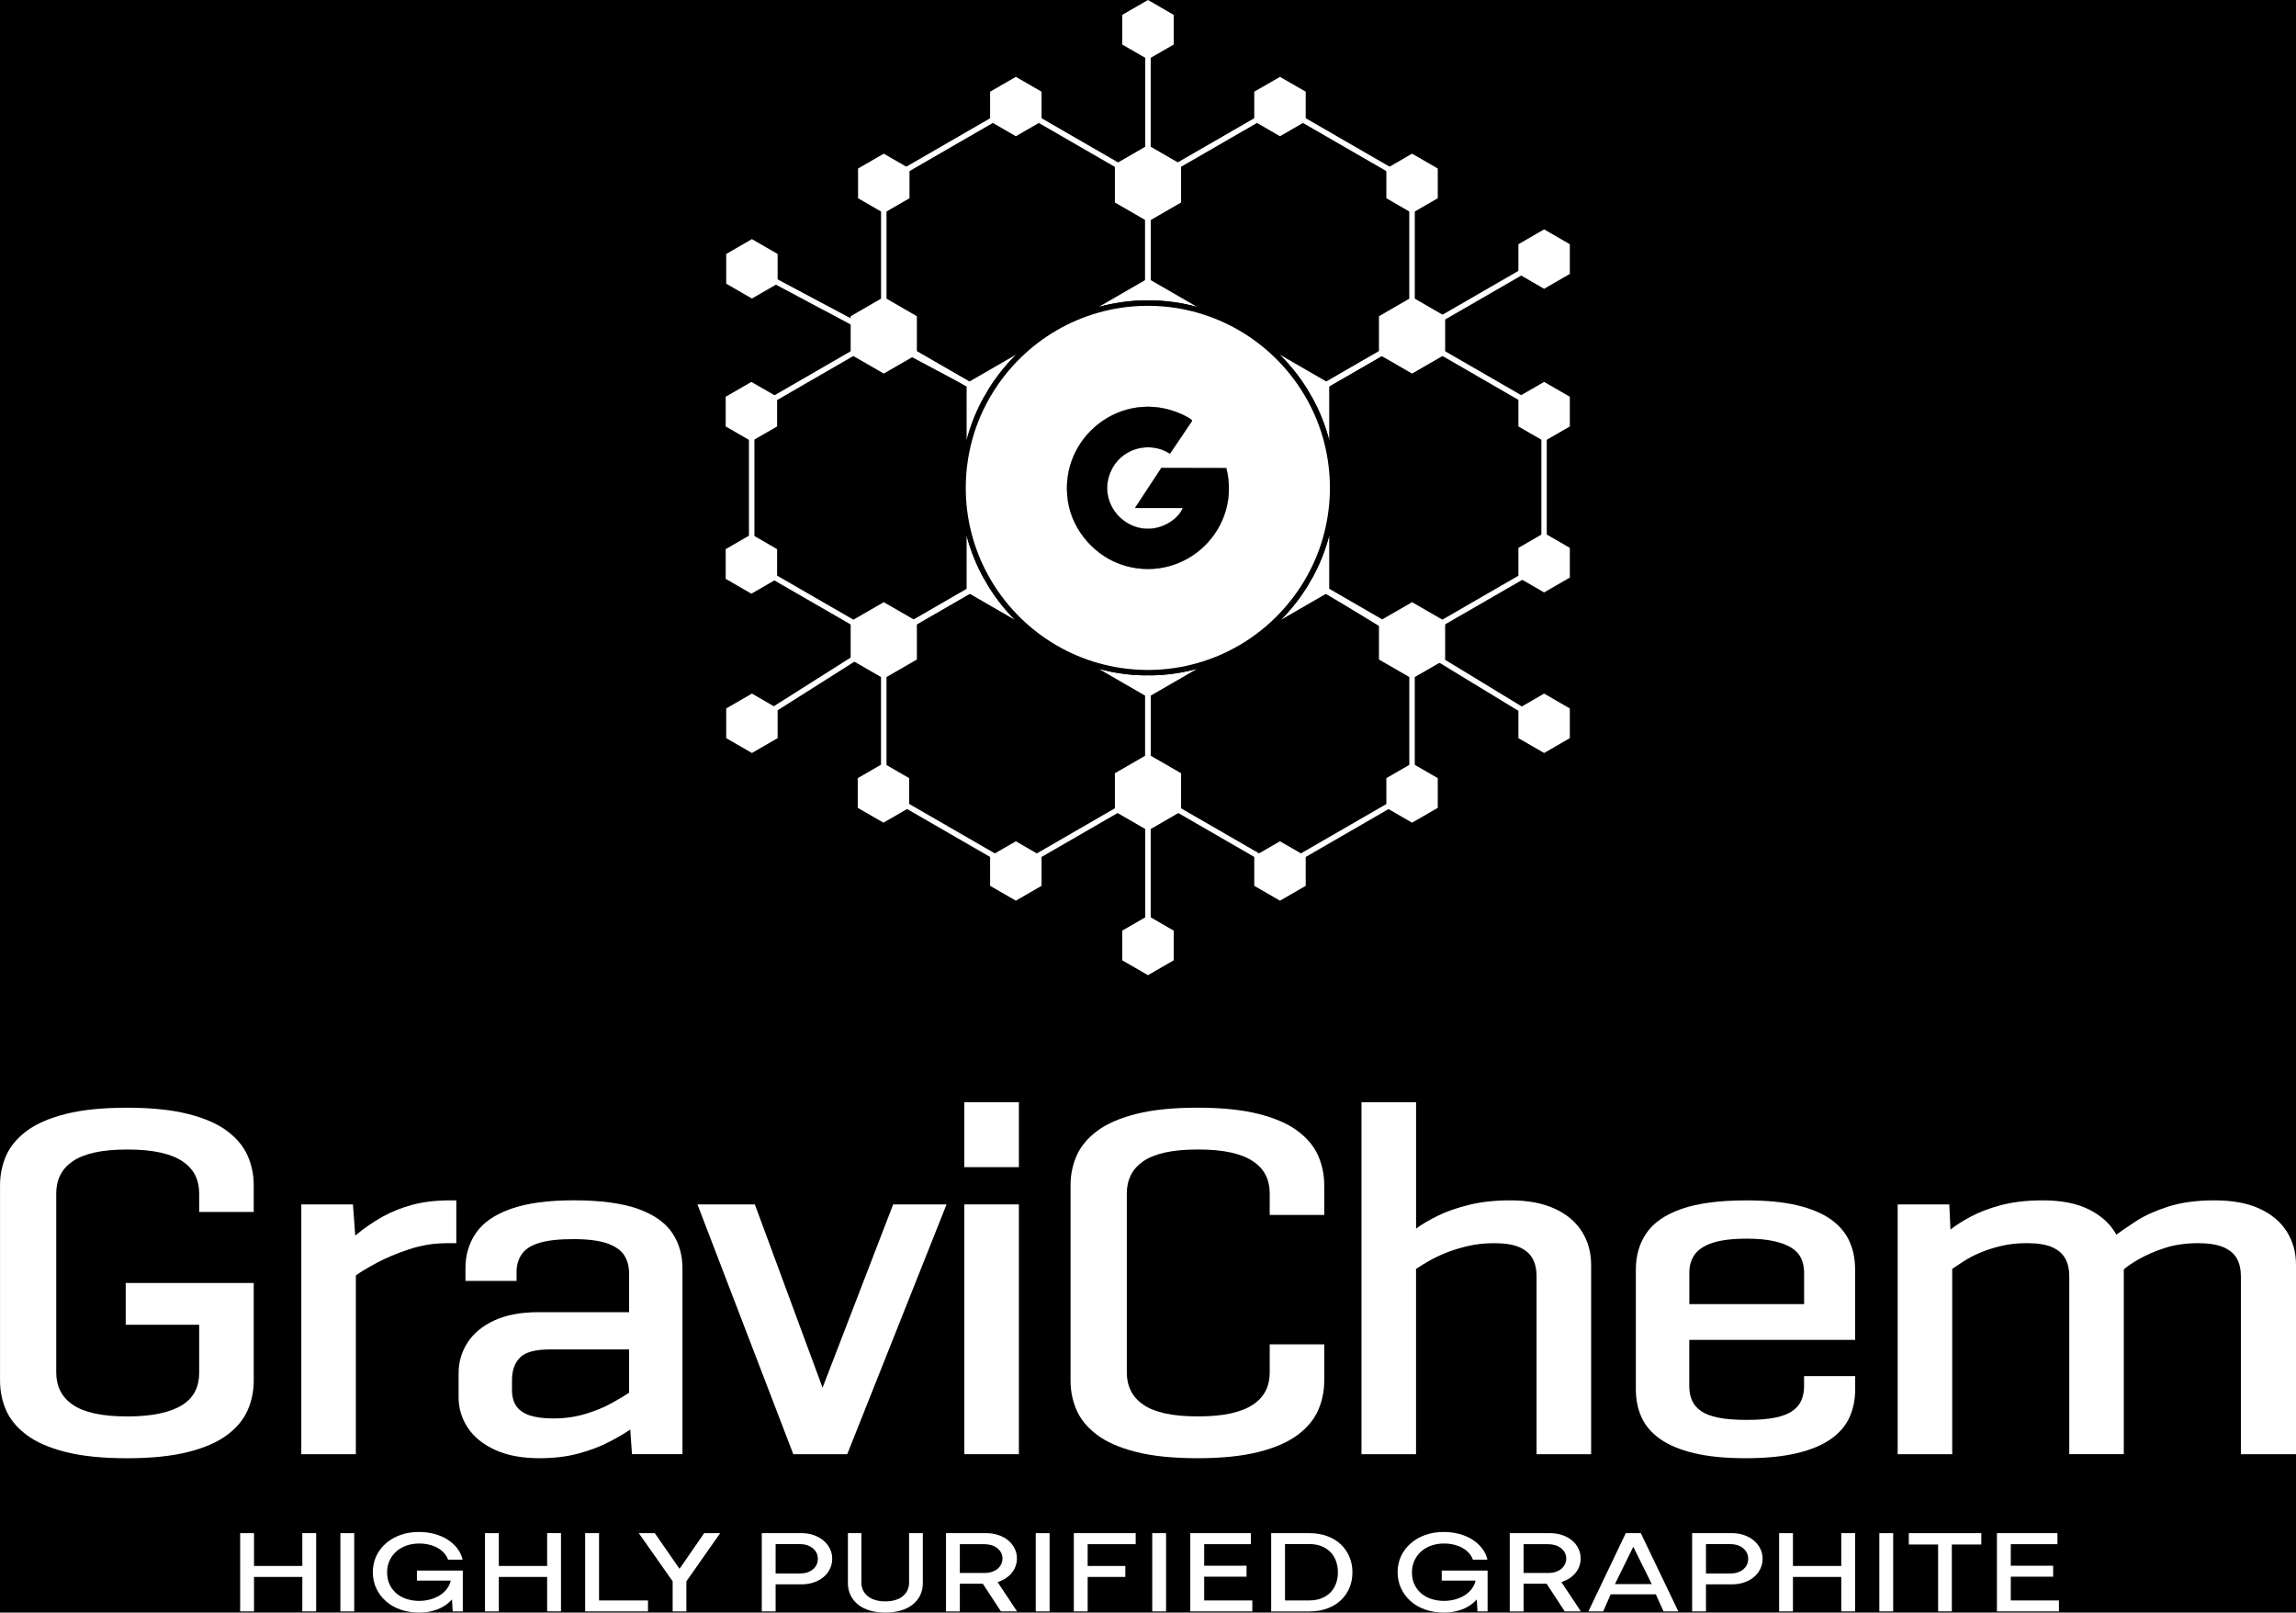 <?xml version="1.0" encoding="UTF-8"?>
<svg id="Layer_1" data-name="Layer 1" xmlns="http://www.w3.org/2000/svg" viewBox="0 0 651.99 457.84">
  <defs>
    <style>
      .cls-1 {
        fill: #fff;
      }
    </style>
  </defs>
  <rect x="-214.33" y="-307.01" width="1080" height="1080"/>
  <g>
    <path class="cls-1" d="M325.97,191.76c-.26,0-.52,0-.78,0v32.77l-8.6,4.96-22.17,12.81-5.95,3.44-5.95-3.44-24.35-14.05-6.43-3.72v-42.41l8.62-4.98,14.9-8.6,4.93-2.85c-.24-.4-.48-.81-.71-1.23-.03-.04-.05-.08-.07-.12l-4.93,2.85-15.04,8.69-8.62,4.98-.28.16-.36.2v44.2l7.41,4.28,23.56,13.6,7.31,4.22,7.3-4.21,21.59-12.47,7.85-4.54.76-.43.78-.45v-33.66c-.26,0-.52,0-.78,0ZM325.97,191.76c-.26,0-.52,0-.78,0v22.82l.79-.46.76.44v-22.8c-.26,0-.52,0-.78,0Z"/>
    <path class="cls-1" d="M401.12,180.84l-8.62-4.98-15.04-8.69-3.75-2.16-1.19-.69s-.04.08-.07.12c-.22.42-.47.83-.71,1.23l1.16.67,3.78,2.18,14.9,8.6,8.62,4.98v42.41l-6.52,3.77-24.25,14-5.95,3.44-5.95-3.44-22.14-12.78-8.64-4.99v-32.77c-.26,0-.52,0-.78,0s-.52,0-.78,0v33.66h.02s.76.45.76.45l.79.46,7.84,4.52,21.57,12.46,7.31,4.22,7.3-4.21,23.52-13.59,7.45-4.3v-44.2l-.64-.36Z"/>
    <path class="cls-1" d="M431.96,112.19l-21.58-12.46-7.85-4.54-.78-.44-.78-.45-.39.22-.39.22-8.62,4.98-14.9,8.6-5,2.89c.26.44.53.89.78,1.34l5-2.89,14.89-8.6,8.63-4.98,8.63,4.98,21.57,12.46,6.53,3.77v42.41l-6.53,3.77-21.58,12.46-8.49,4.9-.14.08-8.62-4.98-13.71-7.92h-.02s-1.17-.68-1.17-.68l-3.82-2.2-1.19-.69c-.22.42-.47.83-.71,1.23-.02.04-.05.08-.07.12l4.86,2.81,1.34.78.05.03,13.64,7.87,8.62,4.98.78.45.78-.45.14-.09h0l8.48-4.89,21.93-12.65,6.96-4.02v-44.2l-7.31-4.22ZM372.45,164.45c-.22.42-.47.83-.71,1.23l1.16.67.74-1.21-1.19-.69ZM391.58,100.64v-.9l-14.9,8.6-5,2.89c.26.44.53.89.78,1.34l5-2.89,14.89-8.6-.77-.44Z"/>
    <path class="cls-1" d="M325.98,62.92l-.79-.46v22.82c.26,0,.52,0,.78,0s.52,0,.78,0v-22.8l-.76.44ZM394.59,47.32l-23.82-13.76-7.3-4.21-7.31,4.22-21.71,12.53-7.7,4.44-.79.46-.76.44h-.02v33.83c.26,0,.52,0,.78,0s.52,0,.78,0v-32.93l8.64-4.99,21.56-12.45,6.53-3.77,6.52,3.77,23.68,13.67,6.52,3.77v42.41l-8.62,4.98-14.9,8.6-5,2.89c.26.44.53.89.78,1.34l5-2.89,14.89-8.6,8.63-4.98.78-.45v-44.19l-7.16-4.13Z"/>
    <path class="cls-1" d="M279.49,164.45l-5,2.89-14.9,8.6.78.45v.74l14.9-8.6,4.93-2.85c-.24-.4-.48-.81-.71-1.23ZM274.13,109.47l.36.21v-.89l-.36.68ZM279.49,164.45l-5,2.89-14.9,8.6-8.62,4.98-.14-.08-8.49-4.9-21.67-12.51-6.44-3.72v-42.41l6.44-3.72,21.66-12.51,7.69-4.44.94-.54,8.63,4.98,14.47,8.36.05.03.36.21,5,2.89c.25-.45.51-.9.78-1.34l-5-2.89-.41-.23-14.49-8.37-8.62-4.98-.78-.45-.78.45-.19.11-1.58.92-6.85,3.96-21.62,12.49-7.26,4.19v44.2l7.22,4.17,21.66,12.5,7.77,4.49.85.49.67.39.11.06.78-.45,8.62-4.98,15.04-8.68,4.86-2.81s-.05-.08-.07-.12c-.24-.4-.48-.81-.71-1.23Z"/>
    <path class="cls-1" d="M325.97,51.01l-.76-.43-7.71-4.46-21.73-12.55-7.3-4.21-7.31,4.22-23.81,13.75-7.16,4.13v44.19l.78.45,8.63,4.98,14.47,8.36.05.03.36.21,5,2.89c.25-.45.51-.9.78-1.34l-5-2.89-.41-.23-14.49-8.37-8.62-4.98v-42.41l6.52-3.77,23.67-13.67,6.53-3.77,6.52,3.77,21.6,12.47,8.6,4.96v32.93c.26,0,.52,0,.78,0s.52,0,.78,0v-33.82l-.78-.45ZM275.27,108.34l-.41-.23-14.49-8.37v.9l-.77.44,14.47,8.36.05.03.36-.68v.89l5,2.89c.25-.45.51-.9.78-1.34l-5-2.89Z"/>
    <path class="cls-1" d="M339.94,87.14c-4.21-1.16-8.63-1.8-13.19-1.86-.26,0-.52,0-.78,0s-.52,0-.78,0c-4.56.06-8.98.71-13.19,1.86l13.19-7.62.78-.45.78.45,13.19,7.62Z"/>
    <path class="cls-1" d="M339.94,189.89l-13.19,7.62-.78.45-.78-.45-13.19-7.62c4.21,1.16,8.63,1.8,13.19,1.86.26,0,.52,0,.78,0s.52,0,.78,0c4.56-.06,8.98-.71,13.19-1.86Z"/>
    <path class="cls-1" d="M377.45,108.79v16.14c-1.15-4.36-2.84-8.51-5-12.36-.25-.45-.51-.9-.78-1.34-2.3-3.84-5.06-7.36-8.22-10.49l.02-.02,13.2,7.62.78.45Z"/>
    <path class="cls-1" d="M288.49,100.74c-3.16,3.13-5.93,6.65-8.22,10.49-.26.44-.53.89-.78,1.34-2.16,3.85-3.85,8-5,12.36v-16.14l.78-.45,13.2-7.62.02.02Z"/>
    <path class="cls-1" d="M377.45,152.08v15.99l-.78.45-.1.05-.04.02-12.77,7.38c3.02-3.06,5.69-6.47,7.91-10.18.02-.04.05-.08.07-.12.24-.4.48-.81.71-1.23.03-.04.05-.08.07-.12,2.13-3.82,3.8-7.93,4.93-12.25Z"/>
    <path class="cls-1" d="M288.18,175.98l-12.77-7.38-.14-.08-.78-.45v-15.99c1.13,4.32,2.8,8.43,4.93,12.25.02.04.04.08.07.12.22.42.47.83.71,1.23.02.04.05.08.07.12,2.23,3.72,4.89,7.13,7.91,10.18Z"/>
    <g>
      <path class="cls-1" d="M319.55,160.64c-8.3-2.33-15.01-9.82-16.3-18.38-2.76-18.13,15.39-32.25,32.23-24.7.5.22,3.12,1.47,3.05,1.92l-5.79,8.59-.5.74c-5.93-3.78-13.95-1.46-16.79,4.98-4.51,10.17,6.44,20.23,16.17,14.83,1.74-.96,3.5-2.52,4.24-4.38h-13.57l7.49-11.4,9.99.02,8.47.02c4.37,17.27-11.49,32.61-28.7,27.77Z"/>
      <path d="M377.45,124.93c-1.15-4.36-2.84-8.51-5-12.36-.25-.45-.51-.9-.78-1.34-2.3-3.84-5.06-7.36-8.22-10.49-6.44-6.39-14.5-11.15-23.51-13.6h0c-4.21-1.16-8.63-1.8-13.19-1.86-.26,0-.52,0-.78,0s-.52,0-.78,0c-4.56.06-8.98.71-13.19,1.86h0c-9,2.44-17.06,7.21-23.5,13.6-3.16,3.13-5.93,6.65-8.22,10.49-.26.44-.53.89-.78,1.34-2.16,3.85-3.85,8-5,12.36-1.15,4.34-1.76,8.89-1.76,13.58s.61,9.24,1.76,13.57c1.13,4.32,2.8,8.43,4.93,12.25.02.04.04.08.07.12.22.42.47.83.71,1.23.02.04.05.08.07.12,2.23,3.72,4.89,7.13,7.91,10.18,6.49,6.55,14.67,11.42,23.81,13.91h0c4.21,1.16,8.63,1.8,13.19,1.86.26,0,.52,0,.78,0s.52,0,.78,0c4.56-.06,8.98-.71,13.19-1.86h0c9.14-2.48,17.33-7.36,23.82-13.91,3.02-3.06,5.69-6.47,7.91-10.18.02-.04.05-.08.07-.12.24-.4.48-.81.71-1.23.03-.04.05-.08.07-.12,2.13-3.82,3.8-7.93,4.93-12.25,1.15-4.34,1.76-8.88,1.76-13.57s-.61-9.25-1.76-13.58ZM376.1,151.15c-1.1,4.38-2.77,8.55-4.92,12.4-.02.04-.05.09-.07.12-.22.41-.47.82-.71,1.23-.02.04-.05.08-.07.12-2.27,3.79-5.03,7.28-8.17,10.36-6.12,6.02-13.74,10.52-22.22,12.9-4.21,1.19-8.63,1.85-13.2,1.92-.26,0-.52,0-.78,0s-.52,0-.78,0c-4.57-.06-8.99-.73-13.2-1.92-8.49-2.38-16.09-6.88-22.21-12.9-3.14-3.09-5.89-6.57-8.17-10.36-.03-.04-.05-.08-.07-.12-.25-.4-.48-.81-.71-1.23-.02-.04-.05-.09-.06-.12-2.15-3.85-3.82-8.02-4.92-12.4-1.02-4.05-1.57-8.28-1.57-12.64s.56-8.69,1.6-12.78c1.12-4.37,2.79-8.53,4.96-12.38h0c.25-.46.5-.9.78-1.34,2.3-3.84,5.09-7.36,8.28-10.47,6.1-5.96,13.67-10.42,22.1-12.79,4.21-1.19,8.63-1.85,13.2-1.92.26,0,.52,0,.78,0s.52,0,.78,0c4.57.06,8.99.73,13.2,1.92,8.44,2.37,16.01,6.83,22.11,12.79,3.19,3.11,5.97,6.63,8.28,10.47.26.44.53.89.78,1.34,2.16,3.85,3.83,8,4.96,12.38,1.04,4.09,1.6,8.37,1.6,12.78s-.54,8.59-1.57,12.64Z"/>
      <path class="cls-1" d="M376.06,125.73c-1.12-4.37-2.8-8.53-4.96-12.38-.25-.45-.51-.9-.78-1.34-2.3-3.84-5.09-7.36-8.28-10.47-6.1-5.96-13.67-10.42-22.11-12.79-4.21-1.19-8.63-1.85-13.2-1.92-.26,0-.52,0-.78,0s-.52,0-.78,0c-4.57.06-8.99.73-13.2,1.92-8.43,2.37-16,6.83-22.1,12.79-3.19,3.11-5.97,6.63-8.28,10.47-.27.44-.53.88-.78,1.33h0c-2.16,3.85-3.84,8.01-4.96,12.39-1.04,4.09-1.6,8.37-1.6,12.78s.54,8.59,1.57,12.64c1.1,4.38,2.77,8.55,4.92,12.4.02.04.04.09.06.12.23.41.47.82.71,1.23.02.04.04.08.07.12,2.27,3.79,5.03,7.28,8.17,10.36,6.12,6.02,13.73,10.52,22.21,12.9,4.21,1.19,8.63,1.85,13.2,1.92.26,0,.52,0,.78,0s.52,0,.78,0c4.57-.06,8.99-.73,13.2-1.92,8.49-2.38,16.1-6.88,22.22-12.9,3.14-3.09,5.89-6.57,8.17-10.36.02-.04.05-.08.07-.12.24-.4.48-.81.71-1.23.02-.04.05-.09.07-.12,2.15-3.85,3.82-8.02,4.92-12.4,1.02-4.05,1.57-8.28,1.57-12.64s-.56-8.69-1.6-12.78ZM319.55,160.64c-8.3-2.33-15.01-9.82-16.3-18.38-2.76-18.13,15.39-32.25,32.23-24.7.5.22,3.12,1.47,3.05,1.92l-5.79,8.59-.5.74c-5.93-3.78-13.95-1.46-16.79,4.98-4.51,10.17,6.44,20.23,16.17,14.83,1.74-.96,3.5-2.52,4.24-4.38h-13.57l7.49-11.4,9.99.02,8.47.02c4.37,17.27-11.49,32.61-28.7,27.77Z"/>
    </g>
    <path d="M319.55,160.64c-8.3-2.33-15.01-9.82-16.3-18.38-2.76-18.13,15.39-32.25,32.23-24.7.5.22,3.12,1.47,3.05,1.92l-5.79,8.59-.5.74c-5.93-3.78-13.95-1.46-16.79,4.98-4.51,10.17,6.44,20.23,16.17,14.83,1.74-.96,3.5-2.52,4.24-4.38h-13.57l7.49-11.4,9.99.02,8.47.02c4.37,17.27-11.49,32.61-28.7,27.77Z"/>
    <polygon class="cls-1" points="335.39 57.49 335.39 46.64 325.99 41.21 316.59 46.64 316.59 57.49 325.99 62.92 335.39 57.49"/>
    <polygon class="cls-1" points="333.29 12.65 333.29 4.22 325.99 0 318.68 4.22 318.68 12.65 325.99 16.86 333.29 12.65"/>
    <polygon class="cls-1" points="445.78 77.77 445.78 69.34 438.48 65.12 431.18 69.34 431.18 77.77 438.48 81.99 445.78 77.77"/>
    <polygon class="cls-1" points="445.78 209.57 445.78 201.14 438.48 196.92 431.18 201.14 431.18 209.57 438.48 213.79 445.78 209.57"/>
    <polygon class="cls-1" points="220.82 209.57 220.82 201.14 213.52 196.92 206.22 201.14 206.22 209.57 213.52 213.79 220.82 209.57"/>
    <polygon class="cls-1" points="220.82 80.54 220.82 72.11 213.52 67.89 206.22 72.11 206.22 80.54 213.52 84.76 220.82 80.54"/>
    <polygon class="cls-1" points="333.29 272.65 333.29 264.22 325.99 260 318.68 264.22 318.68 272.65 325.99 276.87 333.29 272.65"/>
    <polygon class="cls-1" points="370.78 34.46 370.78 26.03 363.47 21.82 356.17 26.03 356.17 34.46 363.47 38.68 370.78 34.46"/>
    <polygon class="cls-1" points="408.28 56.28 408.28 47.85 400.98 43.63 393.68 47.85 393.68 56.28 400.98 60.5 408.28 56.28"/>
    <polygon class="cls-1" points="408.28 229.36 408.28 220.93 400.98 216.71 393.68 220.93 393.68 229.36 400.98 233.57 408.28 229.36"/>
    <polygon class="cls-1" points="258.17 229.36 258.17 220.93 250.87 216.71 243.57 220.93 243.57 229.36 250.87 233.57 258.17 229.36"/>
    <polygon class="cls-1" points="295.77 34.46 295.77 26.03 288.47 21.82 281.16 26.03 281.16 34.46 288.47 38.68 295.77 34.46"/>
    <polygon class="cls-1" points="370.78 251.5 370.78 243.07 363.47 238.86 356.17 243.07 356.17 251.5 363.47 255.72 370.78 251.5"/>
    <polygon class="cls-1" points="295.77 251.5 295.77 243.07 288.47 238.86 281.16 243.07 281.16 251.5 288.47 255.72 295.77 251.5"/>
    <polygon class="cls-1" points="258.27 56.28 258.27 47.85 250.96 43.63 243.66 47.85 243.66 56.28 250.96 60.5 258.27 56.28"/>
    <polygon class="cls-1" points="220.67 121.08 220.67 112.64 213.37 108.43 206.07 112.64 206.07 121.08 213.37 125.29 220.67 121.08"/>
    <polygon class="cls-1" points="445.78 121.08 445.78 112.64 438.48 108.43 431.18 112.64 431.18 121.08 438.48 125.29 445.78 121.08"/>
    <polygon class="cls-1" points="445.78 163.98 445.78 155.55 438.48 151.33 431.18 155.55 431.18 163.98 438.48 168.2 445.78 163.98"/>
    <polygon class="cls-1" points="220.67 164.34 220.67 155.91 213.37 151.69 206.07 155.91 206.07 164.34 213.37 168.56 220.67 164.34"/>
    <polygon class="cls-1" points="335.39 230.39 335.39 219.54 325.99 214.11 316.59 219.54 316.59 230.39 325.99 235.82 335.39 230.39"/>
    <polygon class="cls-1" points="410.38 100.64 410.38 89.78 400.98 84.35 391.58 89.78 391.58 100.64 400.98 106.06 410.38 100.64"/>
    <polygon class="cls-1" points="410.38 187.25 410.38 176.39 400.98 170.97 391.58 176.39 391.58 187.25 400.98 192.67 410.38 187.25"/>
    <polygon class="cls-1" points="260.36 187.25 260.36 176.39 250.96 170.97 241.56 176.39 241.56 187.25 250.96 192.67 260.36 187.25"/>
    <polygon class="cls-1" points="260.36 100.64 260.36 89.78 250.96 84.35 241.56 89.78 241.56 100.64 250.96 106.06 260.36 100.64"/>
    <rect class="cls-1" x="325.21" y="8.43" width="1.55" height="43.63"/>
    <rect class="cls-1" x="325.21" y="224.8" width="1.55" height="43.63"/>
    <rect class="cls-1" x="398.08" y="83.6" width="43.3" height="1.55" transform="translate(14.03 221.13) rotate(-29.99)"/>
    <rect class="cls-1" x="405.12" y="147.37" width="1.55" height="76.3" transform="translate(36.37 435.76) rotate(-58.67)"/>
    <rect class="cls-1" x="210.09" y="192.73" width="44.31" height="1.55" transform="translate(-67.49 154.21) rotate(-32.33)"/>
    <rect class="cls-1" x="243.23" y="58.02" width="1.55" height="69.07" transform="translate(47.63 264.43) rotate(-61.97)"/>
    <g>
      <path class="cls-1" d="M35.7,364.26h36.35v27.74c0,2.96-.57,5.74-1.71,8.36-1.14,2.62-3.07,4.96-5.79,7.01-2.72,2.05-6.41,3.67-11.08,4.86-4.67,1.19-10.49,1.79-17.44,1.79s-12.77-.6-17.44-1.79c-4.67-1.19-8.37-2.81-11.08-4.86-2.72-2.05-4.65-4.38-5.79-7.01-1.14-2.62-1.71-5.41-1.71-8.36v-55.48c0-2.95.57-5.74,1.71-8.36,1.14-2.62,3.07-4.96,5.79-7.01,2.71-2.05,6.41-3.67,11.08-4.86,4.67-1.19,10.49-1.79,17.44-1.79s12.77.6,17.44,1.79c4.67,1.19,8.37,2.81,11.08,4.86,2.71,2.05,4.64,4.39,5.79,7.01,1.14,2.62,1.71,5.41,1.71,8.36v7.58h-15.49v-5.29c0-1.91-.38-3.62-1.14-5.15-.76-1.52-1.96-2.83-3.59-3.93-1.63-1.09-3.72-1.93-6.28-2.5-2.55-.57-5.68-.86-9.37-.86s-6.82.29-9.37.86c-2.55.57-4.62,1.41-6.2,2.5-1.58,1.1-2.75,2.41-3.5,3.93-.76,1.53-1.14,3.24-1.14,5.15v50.9c0,1.91.38,3.62,1.14,5.15.76,1.53,1.93,2.84,3.5,3.93,1.57,1.1,3.64,1.93,6.2,2.5,2.55.57,5.68.86,9.37.86s6.68-.29,9.29-.86c2.61-.57,4.73-1.38,6.36-2.43,1.63-1.05,2.82-2.33,3.59-3.86.76-1.52,1.14-3.24,1.14-5.15v-13.73h-20.86v-11.87Z"/>
      <path class="cls-1" d="M129.58,340.81v12.15h-2.61c-3.7,0-7.28.57-10.76,1.72-3.48,1.14-6.55,2.43-9.21,3.86-2.66,1.43-4.65,2.62-5.95,3.57v50.76h-15.49v-70.92h14.67l.65,8.86c2.5-2.1,5.08-3.88,7.74-5.36,2.66-1.48,5.54-2.62,8.64-3.43,3.1-.81,6.66-1.22,10.68-1.22h1.63Z"/>
      <path class="cls-1" d="M179.46,412.87l-.49-7.01c-1.52,1.05-3.5,2.22-5.95,3.5s-5.33,2.38-8.64,3.29c-3.32.91-7.04,1.36-11.17,1.36-5,0-9.21-.79-12.63-2.36-3.42-1.57-6.01-3.67-7.74-6.29-1.74-2.62-2.61-5.5-2.61-8.65v-6.86c0-3.15.84-6.03,2.53-8.65,1.68-2.62,4.21-4.72,7.58-6.29,3.37-1.57,7.55-2.36,12.55-2.36h25.75v-11.01c0-2-.46-3.72-1.38-5.15-.92-1.43-2.53-2.55-4.81-3.36-2.28-.81-5.49-1.22-9.62-1.22s-7.36.36-9.7,1.07c-2.34.71-3.99,1.79-4.97,3.22-.98,1.43-1.47,3.1-1.47,5v2.57h-14.51v-3.58c0-3.81,1-7.17,3.02-10.08,2.01-2.91,5.3-5.17,9.86-6.79,4.56-1.62,10.54-2.43,17.93-2.43s13.66.81,18.18,2.43c4.51,1.62,7.74,3.89,9.7,6.79,1.96,2.91,2.93,6.27,2.93,10.08v52.76h-14.34ZM166.26,401.43c2.82-.86,5.27-1.86,7.33-3,2.06-1.14,3.75-2.14,5.05-3v-12.3h-22.49c-4.13,0-6.96.76-8.48,2.29-1.52,1.53-2.28,3.67-2.28,6.43v2.86c0,1.81.41,3.31,1.22,4.5.81,1.19,2.09,2.07,3.83,2.65,1.74.57,3.97.86,6.68.86,3.26,0,6.3-.43,9.13-1.29Z"/>
      <path class="cls-1" d="M240.59,412.87h-15.32l-27.22-70.92h16.3l19.23,52.04,20.05-52.04h15.16l-28.2,70.92Z"/>
      <path class="cls-1" d="M289.33,331.37h-15.49v-18.44h15.49v18.44ZM289.33,412.87h-15.49v-70.92h15.49v70.92Z"/>
      <path class="cls-1" d="M376.04,381.7v10.29c0,2.96-.57,5.74-1.71,8.36-1.14,2.62-3.07,4.96-5.79,7.01-2.72,2.05-6.41,3.67-11.08,4.86-4.67,1.19-10.49,1.79-17.44,1.79s-12.77-.6-17.44-1.79c-4.67-1.19-8.37-2.81-11.08-4.86-2.72-2.05-4.65-4.38-5.79-7.01-1.14-2.62-1.71-5.41-1.71-8.36v-55.48c0-2.95.57-5.74,1.71-8.36,1.14-2.62,3.07-4.96,5.79-7.01,2.72-2.05,6.41-3.67,11.08-4.86,4.67-1.19,10.49-1.79,17.44-1.79s12.77.6,17.44,1.79c4.67,1.19,8.37,2.81,11.08,4.86,2.71,2.05,4.65,4.39,5.79,7.01,1.14,2.62,1.71,5.41,1.71,8.36v8.44h-15.48v-6.15c0-1.91-.38-3.62-1.14-5.15-.76-1.52-1.96-2.83-3.59-3.93-1.63-1.09-3.72-1.93-6.28-2.5-2.55-.57-5.68-.86-9.37-.86s-6.82.29-9.37.86c-2.55.57-4.62,1.41-6.19,2.5-1.58,1.1-2.75,2.41-3.5,3.93-.76,1.53-1.14,3.24-1.14,5.15v50.9c0,1.91.38,3.62,1.14,5.15.76,1.53,1.93,2.84,3.5,3.93,1.57,1.1,3.64,1.93,6.19,2.5,2.55.57,5.68.86,9.37.86s6.82-.29,9.37-.86c2.55-.57,4.64-1.41,6.28-2.5,1.63-1.09,2.82-2.41,3.59-3.93.76-1.52,1.14-3.24,1.14-5.15v-8.01h15.48Z"/>
      <path class="cls-1" d="M402.12,312.93v35.89c1.52-1.14,3.53-2.33,6.03-3.58,2.5-1.24,5.49-2.29,8.96-3.15,3.48-.86,7.39-1.29,11.74-1.29,5,0,9.21.79,12.63,2.36,3.42,1.57,6,3.74,7.74,6.51,1.74,2.77,2.61,5.91,2.61,9.44v53.76h-15.49v-50.47c0-2-.38-3.69-1.14-5.08-.76-1.38-2.01-2.45-3.75-3.22-1.74-.76-4.13-1.14-7.17-1.14-2.61,0-5.05.26-7.34.79-2.28.52-4.38,1.17-6.28,1.93-1.9.76-3.59,1.57-5.05,2.43-1.47.86-2.64,1.57-3.5,2.15v52.62h-15.49v-99.94h15.49Z"/>
      <path class="cls-1" d="M526.81,380.41h-47.11v13.15c0,1.43.24,2.74.73,3.93.49,1.19,1.33,2.22,2.53,3.07,1.2.86,2.85,1.5,4.97,1.93,2.12.43,4.81.64,8.07.64s5.95-.21,8.07-.64,3.77-1.07,4.97-1.93c1.2-.86,2.04-1.88,2.53-3.07.49-1.19.73-2.5.73-3.93v-2.86h14.51v3.72c0,2.96-.54,5.62-1.63,8.01-1.09,2.38-2.85,4.43-5.3,6.15s-5.65,3.05-9.62,4c-3.97.95-8.83,1.43-14.59,1.43s-10.62-.48-14.59-1.43c-3.97-.95-7.17-2.29-9.62-4-2.44-1.72-4.21-3.76-5.3-6.15-1.09-2.38-1.63-5.05-1.63-8.01v-34.03c0-3.91,1-7.34,3.01-10.29,2.01-2.95,5.32-5.24,9.94-6.86,4.62-1.62,10.78-2.43,18.5-2.43,5.76,0,10.59.48,14.51,1.43,3.91.95,7.06,2.29,9.46,4,2.39,1.72,4.13,3.77,5.21,6.15,1.09,2.38,1.63,5.05,1.63,8.01v20.02ZM479.71,370.26h32.6v-9.01c0-1.43-.27-2.74-.81-3.93-.54-1.19-1.44-2.19-2.69-3-1.25-.81-2.93-1.45-5.05-1.93-2.12-.48-4.7-.71-7.74-.71-4.13,0-7.39.41-9.78,1.21-2.39.81-4.07,1.93-5.05,3.36s-1.47,3.1-1.47,5v9.01Z"/>
      <path class="cls-1" d="M538.87,341.95h14.67l.33,7.15c1.41-1.14,3.31-2.36,5.71-3.65,2.39-1.29,5.27-2.38,8.64-3.29,3.37-.9,7.34-1.36,11.9-1.36,5.32,0,9.72.88,13.2,2.65,3.47,1.76,6.03,4.12,7.66,7.08,1.3-.95,3.15-2.22,5.54-3.79,2.39-1.57,5.43-2.95,9.13-4.15,3.69-1.19,8.09-1.79,13.2-1.79s9.37.79,12.79,2.36c3.42,1.57,6,3.74,7.74,6.51,1.74,2.77,2.61,5.91,2.61,9.44v53.76h-15.65v-50.47c0-2-.38-3.69-1.14-5.08-.76-1.38-2.04-2.45-3.83-3.22-1.79-.76-4.16-1.14-7.09-1.14-3.59,0-6.76.45-9.54,1.36-2.77.91-5.16,1.93-7.17,3.07-2.01,1.14-3.5,2.15-4.48,3v52.47h-15.48v-50.47c0-2-.38-3.69-1.14-5.08-.76-1.38-2.01-2.45-3.75-3.22-1.74-.76-4.13-1.14-7.17-1.14-2.61,0-5.03.26-7.25.79-2.23.52-4.24,1.17-6.03,1.93-1.79.76-3.34,1.57-4.64,2.43-1.3.86-2.39,1.57-3.26,2.15v52.62h-15.49v-70.92Z"/>
    </g>
    <g>
      <path class="cls-1" d="M68.2,435.29h3.93v22.22h-3.93v-22.22ZM86.42,444.6v3.12h-14.86v-3.12h14.86ZM85.85,457.5v-22.22h3.93v22.22h-3.93Z"/>
      <path class="cls-1" d="M96.66,435.29h3.93v22.22h-3.93v-22.22Z"/>
      <path class="cls-1" d="M131.27,445.91c0,1.09-.13,2.16-.38,3.18-.25,1.03-.61,1.98-1.07,2.87-.46.88-1.03,1.69-1.72,2.41s-1.49,1.35-2.41,1.86c-.92.51-1.94.91-3.06,1.19-1.12.28-2.34.42-3.67.42-1.89,0-3.63-.29-5.23-.85-1.6-.57-2.99-1.36-4.14-2.38s-2.07-2.23-2.73-3.64-.99-2.94-.99-4.59.33-3.17.97-4.56c.65-1.38,1.56-2.59,2.73-3.62,1.17-1.03,2.55-1.83,4.14-2.4,1.59-.57,3.33-.85,5.21-.85,1.55,0,3.02.18,4.41.55,1.39.37,2.63.9,3.72,1.59s2.02,1.52,2.77,2.48c.75.96,1.27,2.04,1.55,3.25h-4.13c-.25-.71-.64-1.36-1.17-1.93-.52-.57-1.14-1.05-1.85-1.44-.71-.39-1.51-.69-2.39-.9s-1.8-.32-2.77-.32c-1.32,0-2.55.2-3.67.6-1.12.4-2.08.96-2.88,1.68-.8.71-1.43,1.58-1.89,2.58-.46,1.01-.69,2.1-.69,3.28,0,1.41.26,2.62.78,3.64.52,1.02,1.2,1.86,2.04,2.53.84.67,1.81,1.17,2.9,1.49,1.09.32,2.22.49,3.36.49,1.04,0,2.08-.13,3.09-.4,1.02-.27,1.94-.66,2.77-1.17.83-.51,1.53-1.16,2.1-1.93.57-.77.94-1.66,1.09-2.66l.34.4h-10.01v-2.85h12.83ZM127.87,445.91h3.55v11.59h-2.87l-.69-11.59Z"/>
      <path class="cls-1" d="M137.72,435.29h3.93v22.22h-3.93v-22.22ZM155.95,444.6v3.12h-14.86v-3.12h14.86ZM155.37,457.5v-22.22h3.93v22.22h-3.93Z"/>
      <path class="cls-1" d="M166.18,435.29h3.93v19.5l-.46-.4h14.36v3.12h-17.84v-22.22Z"/>
      <path class="cls-1" d="M181.39,435.29h4.55l7.26,10.46h-.46l7.22-10.46h4.55l-11.54,16.45-11.57-16.45ZM191.01,448.45h3.9v9.05h-3.9v-9.05Z"/>
      <path class="cls-1" d="M216.3,435.29h11.35c1.22,0,2.36.18,3.42.55,1.06.37,1.97.88,2.75,1.53.78.65,1.39,1.41,1.83,2.29.45.88.67,1.85.67,2.9s-.22,1.99-.65,2.88c-.43.89-1.04,1.67-1.81,2.31-.78.65-1.69,1.16-2.75,1.52s-2.21.55-3.46.55h-7.98v-3.08h7.45c1.53,0,2.76-.39,3.71-1.17.94-.78,1.41-1.78,1.41-2.98s-.47-2.21-1.41-3c-.94-.79-2.18-1.19-3.71-1.19h-7.33l.46-.4v19.5h-3.93v-22.22Z"/>
      <path class="cls-1" d="M240.75,435.29h3.86v14.04c0,.8.16,1.54.48,2.2.32.66.78,1.22,1.38,1.69.6.47,1.31.83,2.14,1.07.83.25,1.75.37,2.77.37s1.98-.12,2.81-.37c.83-.25,1.53-.6,2.12-1.07.58-.47,1.04-1.03,1.36-1.69.32-.66.48-1.39.48-2.2v-14.04h3.9v14.17c0,1.27-.25,2.42-.74,3.45-.5,1.03-1.21,1.91-2.14,2.65s-2.05,1.3-3.36,1.69c-1.31.39-2.78.59-4.41.59s-3.1-.2-4.41-.59c-1.31-.39-2.43-.96-3.34-1.69s-1.62-1.62-2.12-2.65c-.5-1.03-.75-2.18-.75-3.45v-14.17Z"/>
      <path class="cls-1" d="M268.64,435.29h11.46c1.22,0,2.36.18,3.42.54s1.97.85,2.75,1.49c.78.64,1.39,1.4,1.83,2.28.45.88.67,1.84.67,2.87s-.22,1.98-.65,2.85c-.43.87-1.04,1.62-1.81,2.26-.78.64-1.69,1.14-2.75,1.51-1.06.37-2.21.55-3.46.55h-8.1v-3.05h7.56c.76,0,1.46-.1,2.08-.3s1.16-.49,1.6-.85.8-.8,1.05-1.31c.25-.5.38-1.04.38-1.62,0-.65-.14-1.22-.42-1.73-.28-.5-.66-.93-1.13-1.29-.47-.36-1.01-.62-1.62-.8s-1.26-.27-1.95-.27h-7.45l.46-.4v19.5h-3.93v-22.22ZM278.76,449.16l4.13-.57,5.92,8.91h-4.58l-5.46-8.34Z"/>
      <path class="cls-1" d="M294.12,435.29h3.93v22.22h-3.93v-22.22Z"/>
      <path class="cls-1" d="M304.93,435.29h17.57v3.12h-14.1l.46-.4v19.5h-3.93v-22.22ZM319.56,444.6v3.12h-11.27v-3.12h11.27Z"/>
      <path class="cls-1" d="M327.2,435.29h3.93v22.22h-3.93v-22.22Z"/>
      <path class="cls-1" d="M355.62,454.39v3.12h-17.61v-22.22h17.19v3.12h-13.71l.46-.4v16.79l-.46-.4h14.13ZM353.98,444.53v3.12h-12.61v-3.12h12.61Z"/>
      <path class="cls-1" d="M360.97,435.29h10.81c1.88,0,3.58.28,5.1.84,1.52.56,2.8,1.33,3.86,2.33s1.87,2.17,2.45,3.54.86,2.84.86,4.42-.29,3.06-.86,4.41c-.57,1.35-1.39,2.53-2.45,3.52-1.06,1-2.34,1.77-3.86,2.33-1.51.56-3.21.84-5.1.84h-10.81v-22.22ZM371.74,454.39c1.35,0,2.53-.21,3.55-.62,1.02-.41,1.87-.98,2.56-1.69.69-.71,1.2-1.56,1.55-2.53.34-.97.52-2.02.52-3.13s-.17-2.17-.52-3.15-.86-1.84-1.55-2.56-1.54-1.3-2.56-1.71-2.2-.62-3.55-.62h-7.3l.46-.4v16.82l-.46-.4h7.3Z"/>
      <path class="cls-1" d="M422.28,445.91c0,1.09-.13,2.16-.38,3.18-.25,1.03-.61,1.98-1.07,2.87-.46.88-1.03,1.69-1.72,2.41-.69.73-1.49,1.35-2.41,1.86-.92.51-1.94.91-3.06,1.19-1.12.28-2.34.42-3.67.42-1.88,0-3.63-.29-5.23-.85s-2.99-1.36-4.14-2.38c-1.16-1.02-2.07-2.23-2.73-3.64s-.99-2.94-.99-4.59.33-3.17.97-4.56c.65-1.38,1.56-2.59,2.73-3.62,1.17-1.03,2.55-1.83,4.15-2.4,1.59-.57,3.33-.85,5.21-.85,1.55,0,3.02.18,4.41.55,1.39.37,2.63.9,3.72,1.59s2.02,1.52,2.77,2.48c.75.96,1.27,2.04,1.55,3.25h-4.13c-.25-.71-.64-1.36-1.17-1.93-.52-.57-1.14-1.05-1.85-1.44-.71-.39-1.51-.69-2.39-.9-.88-.21-1.8-.32-2.77-.32-1.33,0-2.55.2-3.67.6-1.12.4-2.08.96-2.88,1.68-.8.71-1.43,1.58-1.89,2.58-.46,1.01-.69,2.1-.69,3.28,0,1.41.26,2.62.78,3.64.52,1.02,1.2,1.86,2.04,2.53.84.67,1.81,1.17,2.9,1.49,1.09.32,2.22.49,3.36.49,1.04,0,2.08-.13,3.09-.4,1.02-.27,1.94-.66,2.77-1.17.83-.51,1.53-1.16,2.1-1.93.57-.77.94-1.66,1.09-2.66l.34.4h-10.01v-2.85h12.83ZM418.88,445.91h3.55v11.59h-2.87l-.69-11.59Z"/>
      <path class="cls-1" d="M428.73,435.29h11.46c1.22,0,2.36.18,3.42.54s1.97.85,2.75,1.49c.78.64,1.39,1.4,1.83,2.28.45.88.67,1.84.67,2.87s-.22,1.98-.65,2.85c-.43.87-1.04,1.62-1.81,2.26-.78.64-1.69,1.14-2.75,1.51-1.06.37-2.21.55-3.46.55h-8.1v-3.05h7.56c.76,0,1.46-.1,2.08-.3s1.16-.49,1.6-.85.8-.8,1.05-1.31c.25-.5.38-1.04.38-1.62,0-.65-.14-1.22-.42-1.73-.28-.5-.66-.93-1.13-1.29-.47-.36-1.01-.62-1.62-.8-.61-.18-1.26-.27-1.95-.27h-7.45l.46-.4v19.5h-3.93v-22.22ZM438.86,449.16l4.13-.57,5.92,8.91h-4.58l-5.46-8.34Z"/>
      <path class="cls-1" d="M461.66,435.29h4.28l10.66,22.22h-4.2l-2.37-5.23.61.37h-13.71l.61-.37-2.29,5.23h-4.2l10.62-22.22ZM458.15,449.76h11.35l-.27.37-5.62-11.36h.38l-5.58,11.36-.27-.37Z"/>
      <path class="cls-1" d="M480.5,435.29h11.35c1.22,0,2.36.18,3.42.55,1.06.37,1.97.88,2.75,1.53.78.65,1.39,1.41,1.83,2.29.45.88.67,1.85.67,2.9s-.22,1.99-.65,2.88c-.43.89-1.04,1.67-1.82,2.31-.78.65-1.69,1.16-2.75,1.52s-2.21.55-3.46.55h-7.98v-3.08h7.45c1.53,0,2.76-.39,3.71-1.17.94-.78,1.41-1.78,1.41-2.98s-.47-2.21-1.41-3c-.94-.79-2.18-1.19-3.71-1.19h-7.33l.46-.4v19.5h-3.93v-22.22Z"/>
      <path class="cls-1" d="M505.21,435.29h3.93v22.22h-3.93v-22.22ZM523.43,444.6v3.12h-14.86v-3.12h14.86ZM522.86,457.5v-22.22h3.93v22.22h-3.93Z"/>
      <path class="cls-1" d="M533.67,435.29h3.93v22.22h-3.93v-22.22Z"/>
      <path class="cls-1" d="M542.04,435.29h20.59v3.22h-20.59v-3.22ZM550.36,438h3.9v19.5h-3.9v-19.5Z"/>
      <path class="cls-1" d="M584.67,454.39v3.12h-17.61v-22.22h17.19v3.12h-13.71l.46-.4v16.79l-.46-.4h14.13ZM583.03,444.53v3.12h-12.61v-3.12h12.61Z"/>
    </g>
  </g>
</svg>